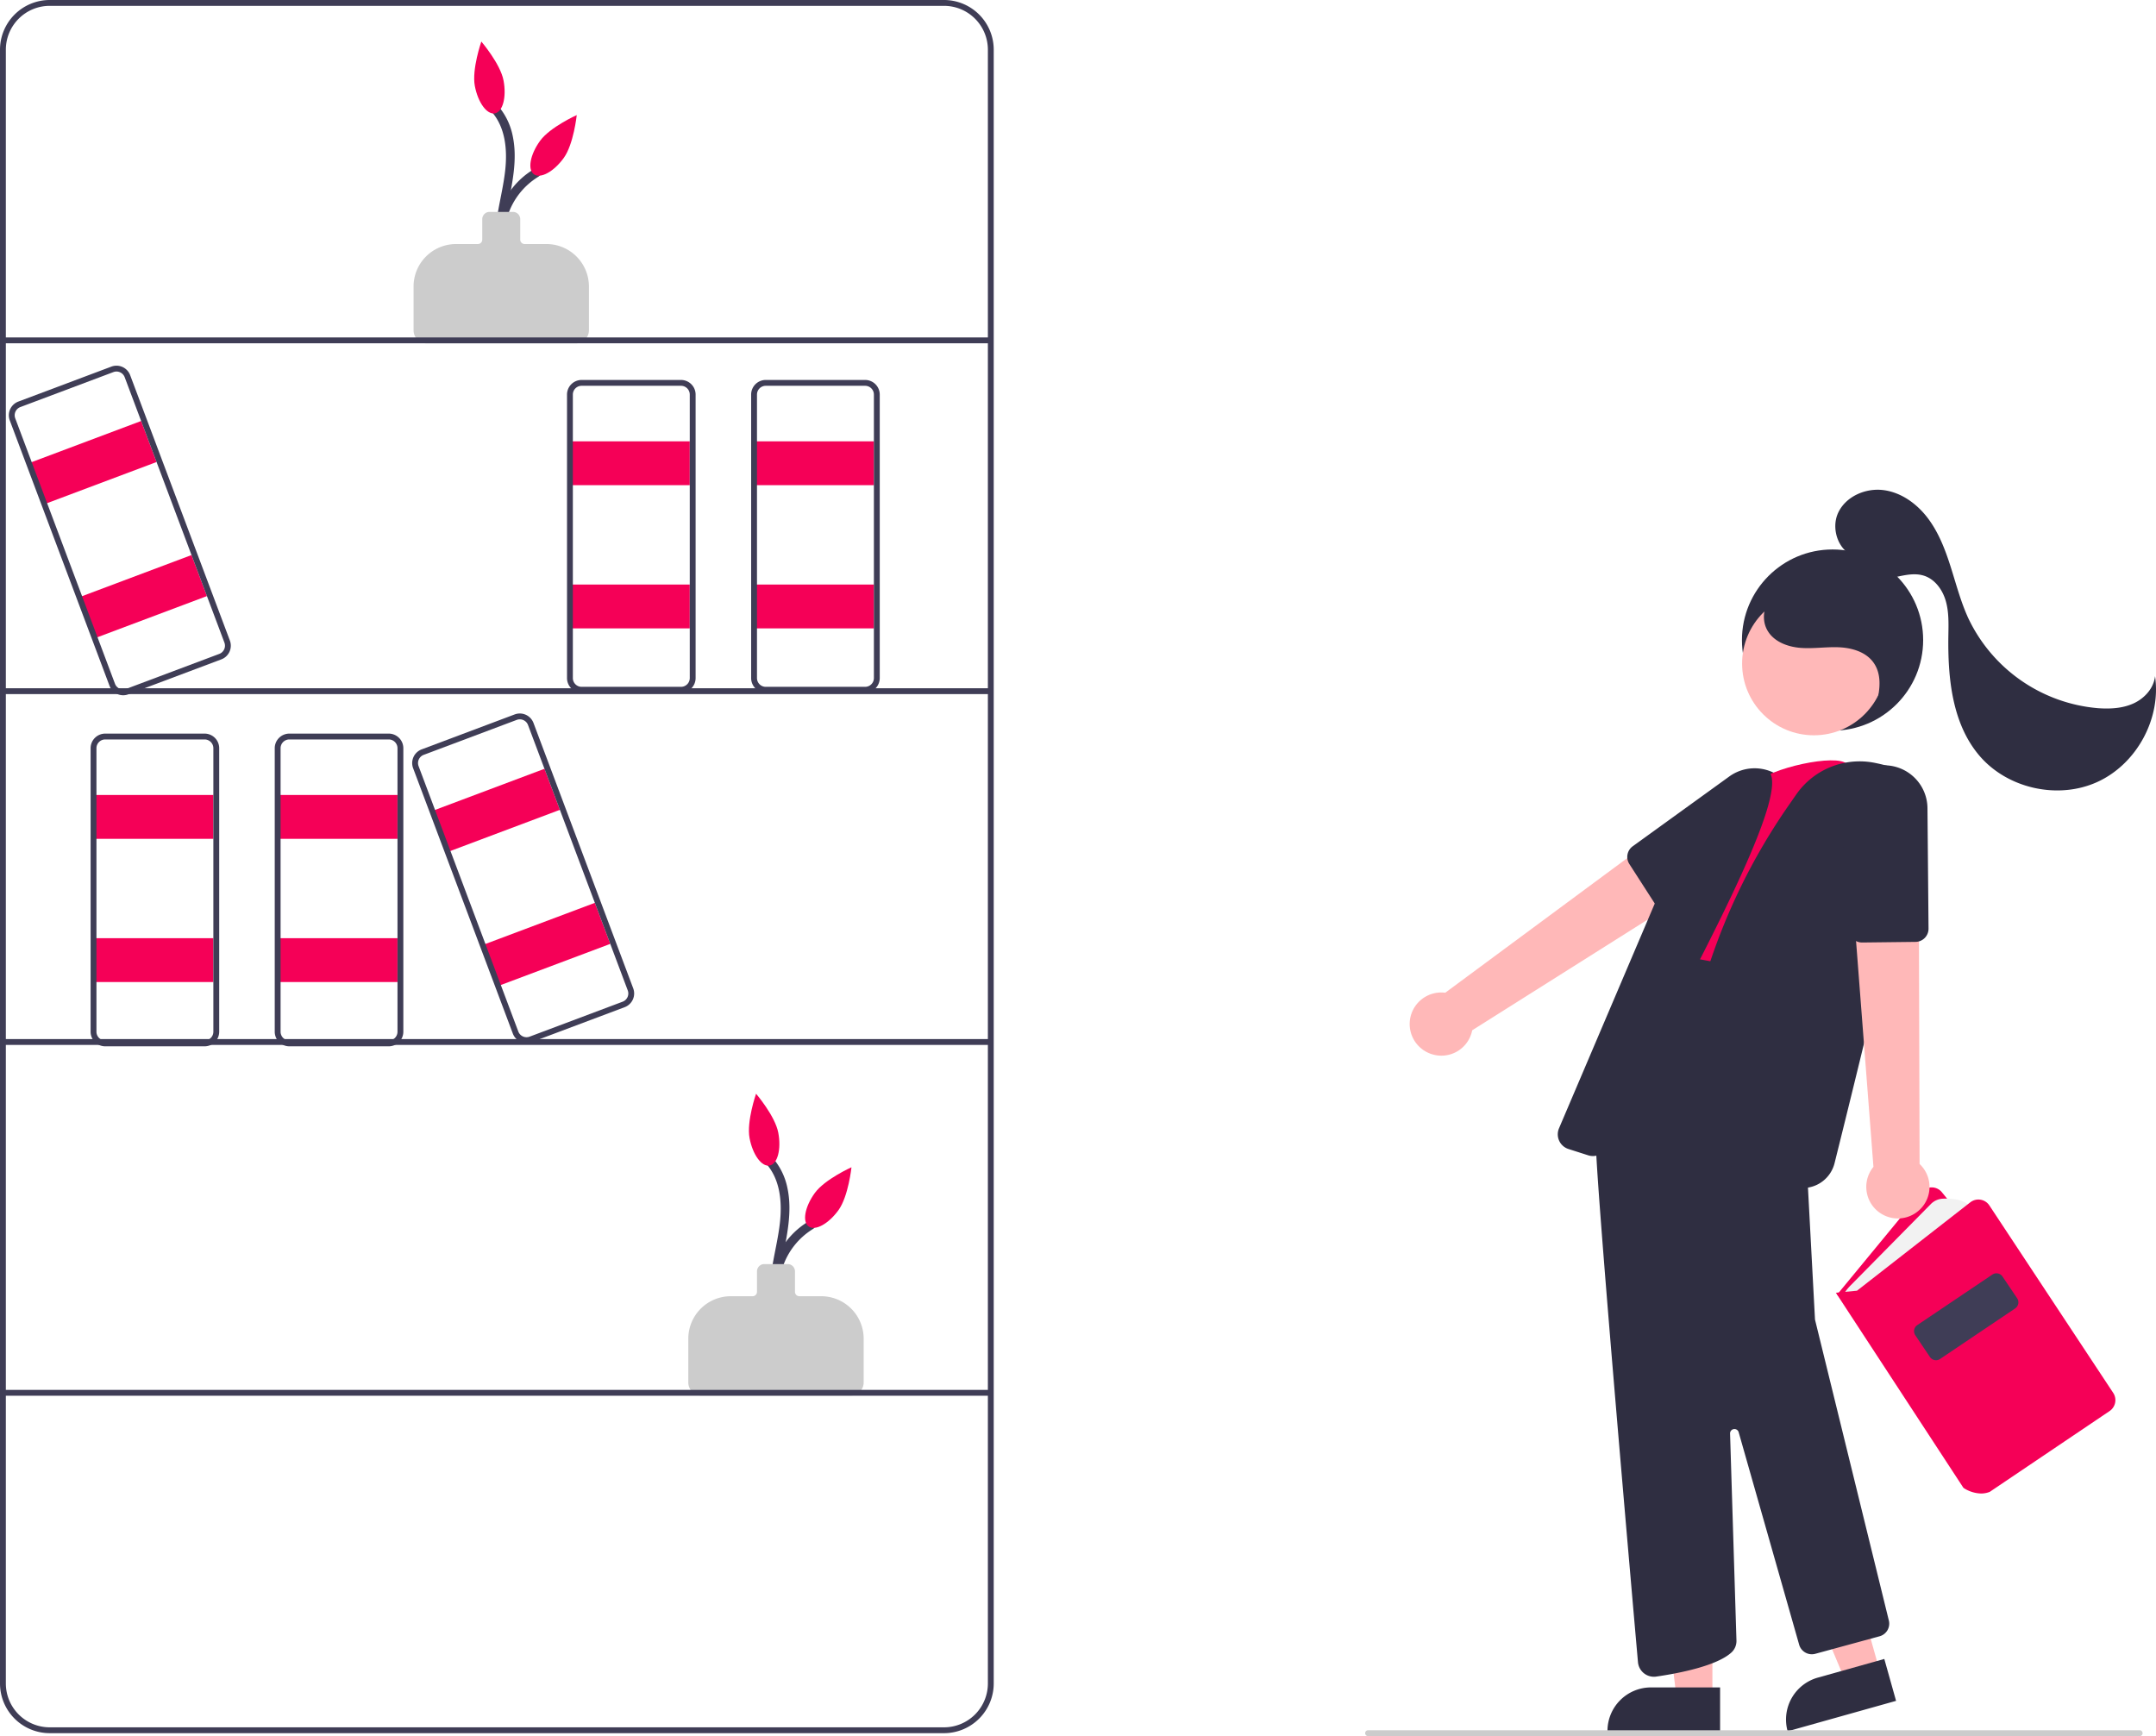 <svg id="a53c9c1f-c8ff-4f29-808e-e460db4e56d6" data-name="Layer 1" xmlns="http://www.w3.org/2000/svg" width="737.666" height="594" viewBox="0 0 737.666 594"><path d="M499.593,603.574a24.3,24.3,0,0,1,9.743-30.085c1.647-1.002.141-3.597-1.514-2.59A27.008,27.008,0,0,0,497.003,605.088c.757,1.77,3.342.243,2.59-1.514Z" transform="translate(-231.167 -153)" fill="#3f3d56"/><path d="M500.452,607.609c-4.046-7.168-3.094-15.747-1.639-23.499,1.519-8.092,3.511-16.309,1.788-24.539a22.527,22.527,0,0,0-5.353-10.734c-1.311-1.423-3.428.702-2.121,2.121,5.089,5.527,5.679,13.545,4.853,20.665-.974,8.399-3.733,16.583-3.39,25.117a27.202,27.202,0,0,0,3.272,12.382,1.501,1.501,0,0,0,2.59-1.514Z" transform="translate(-231.167 -153)" fill="#3f3d56"/><path d="M522.167,630.5h-51a4.505,4.505,0,0,1-4.5-4.5V611.02A14.536,14.536,0,0,1,481.187,596.5h7.48a1.502,1.502,0,0,0,1.5-1.5v-7a2.503,2.503,0,0,1,2.5-2.5h8a2.503,2.503,0,0,1,2.5,2.5v7a1.502,1.502,0,0,0,1.5,1.5h7.48a14.536,14.536,0,0,1,14.52,14.52V626A4.505,4.505,0,0,1,522.167,630.5Z" transform="translate(-231.167 -153)" fill="#ccc"/><path d="M497.451,540.54c1.074,5.699-.256,10.733-2.969,11.244s-5.784-3.694-6.858-9.393,2.229-15.175,2.229-15.175S496.377,534.841,497.451,540.54Z" transform="translate(-231.167 -153)" fill="#f50057"/><path d="M518.045,567.052c-3.4,4.697-7.97,7.193-10.207,5.573s-1.294-6.74,2.107-11.437,12.553-8.814,12.553-8.814S521.445,562.355,518.045,567.052Z" transform="translate(-231.167 -153)" fill="#f50057"/><path d="M405.593,243.574a24.3,24.3,0,0,1,9.743-30.085c1.647-1.002.141-3.597-1.514-2.59A27.008,27.008,0,0,0,403.003,245.088c.757,1.77,3.342.243,2.59-1.514Z" transform="translate(-231.167 -153)" fill="#3f3d56"/><path d="M406.452,247.609c-4.046-7.168-3.094-15.747-1.639-23.499,1.519-8.092,3.511-16.309,1.788-24.539a22.527,22.527,0,0,0-5.353-10.734c-1.311-1.423-3.428.702-2.121,2.121,5.089,5.527,5.679,13.545,4.853,20.665-.974,8.399-3.733,16.583-3.39,25.117a27.202,27.202,0,0,0,3.272,12.382,1.501,1.501,0,0,0,2.59-1.514Z" transform="translate(-231.167 -153)" fill="#3f3d56"/><path d="M428.167,270.5h-51a4.505,4.505,0,0,1-4.5-4.5V251.02A14.536,14.536,0,0,1,387.187,236.5h7.48a1.502,1.502,0,0,0,1.5-1.5v-7a2.503,2.503,0,0,1,2.5-2.5h8a2.503,2.503,0,0,1,2.5,2.5v7a1.502,1.502,0,0,0,1.5,1.5h7.48a14.536,14.536,0,0,1,14.52,14.52V266A4.505,4.505,0,0,1,428.167,270.5Z" transform="translate(-231.167 -153)" fill="#ccc"/><path d="M403.451,180.54c1.074,5.699-.256,10.733-2.969,11.244s-5.784-3.694-6.858-9.393,2.229-15.175,2.229-15.175S402.377,174.841,403.451,180.54Z" transform="translate(-231.167 -153)" fill="#f50057"/><path d="M424.045,207.052c-3.4,4.697-7.97,7.193-10.207,5.573s-1.294-6.74,2.107-11.437,12.553-8.814,12.553-8.814S427.445,202.355,424.045,207.052Z" transform="translate(-231.167 -153)" fill="#f50057"/><rect x="32" y="272" width="41" height="15" fill="#f50057"/><rect x="32" y="321" width="41" height="15" fill="#f50057"/><path d="M554.167,746h-306a17.019,17.019,0,0,1-17-17V170a17.019,17.019,0,0,1,17-17h306a17.019,17.019,0,0,1,17,17V729A17.019,17.019,0,0,1,554.167,746Zm-306-591a15.017,15.017,0,0,0-15,15V729a15.017,15.017,0,0,0,15,15h306a15.017,15.017,0,0,0,15-15V170a15.017,15.017,0,0,0-15-15Z" transform="translate(-231.167 -153)" fill="#3f3d56"/><rect x="1" y="115.453" width="338" height="2" fill="#3f3d56"/><rect x="1" y="235.484" width="338" height="2" fill="#3f3d56"/><rect x="1" y="355.516" width="338" height="2" fill="#3f3d56"/><rect x="1" y="475.547" width="338" height="2" fill="#3f3d56"/><path d="M301.167,511h-34a5.006,5.006,0,0,1-5-5V409a5.006,5.006,0,0,1,5-5h34a5.006,5.006,0,0,1,5,5v97A5.006,5.006,0,0,1,301.167,511Zm-34-105a3.003,3.003,0,0,0-3,3v97a3.003,3.003,0,0,0,3,3h34a3.003,3.003,0,0,0,3-3V409a3.003,3.003,0,0,0-3-3Z" transform="translate(-231.167 -153)" fill="#3f3d56"/><rect x="95" y="272" width="41" height="15" fill="#f50057"/><rect x="95" y="321" width="41" height="15" fill="#f50057"/><path d="M364.167,511h-34a5.006,5.006,0,0,1-5-5V409a5.006,5.006,0,0,1,5-5h34a5.006,5.006,0,0,1,5,5v97A5.006,5.006,0,0,1,364.167,511Zm-34-105a3.003,3.003,0,0,0-3,3v97a3.003,3.003,0,0,0,3,3h34a3.003,3.003,0,0,0,3-3V409a3.003,3.003,0,0,0-3-3Z" transform="translate(-231.167 -153)" fill="#3f3d56"/><rect x="195" y="151" width="41" height="15" fill="#f50057"/><rect x="195" y="200" width="41" height="15" fill="#f50057"/><path d="M464.167,390h-34a5.006,5.006,0,0,1-5-5V288a5.006,5.006,0,0,1,5-5h34a5.006,5.006,0,0,1,5,5v97A5.006,5.006,0,0,1,464.167,390Zm-34-105a3.003,3.003,0,0,0-3,3v97a3.003,3.003,0,0,0,3,3h34a3.003,3.003,0,0,0,3-3V288a3.003,3.003,0,0,0-3-3Z" transform="translate(-231.167 -153)" fill="#3f3d56"/><rect x="258" y="151" width="41" height="15" fill="#f50057"/><rect x="258" y="200" width="41" height="15" fill="#f50057"/><path d="M527.167,390h-34a5.006,5.006,0,0,1-5-5V288a5.006,5.006,0,0,1,5-5h34a5.006,5.006,0,0,1,5,5v97A5.006,5.006,0,0,1,527.167,390Zm-34-105a3.003,3.003,0,0,0-3,3v97a3.003,3.003,0,0,0,3,3h34a3.003,3.003,0,0,0,3-3V288a3.003,3.003,0,0,0-3-3Z" transform="translate(-231.167 -153)" fill="#3f3d56"/><rect x="380.405" y="422.774" width="41" height="15" transform="translate(-356.897 15.518) rotate(-20.595)" fill="#f50057"/><rect x="397.641" y="468.642" width="41" height="15" transform="translate(-371.93 24.512) rotate(-20.595)" fill="#f50057"/><path d="M411.311,509.883a5.009,5.009,0,0,1-4.678-3.244L372.513,415.838a5.006,5.006,0,0,1,2.922-6.439l31.827-11.959a4.999,4.999,0,0,1,6.439,2.922l34.12,90.801a5.006,5.006,0,0,1-2.922,6.439h-0l-31.827,11.959A4.996,4.996,0,0,1,411.311,509.883Zm-2.289-110.765a3.006,3.006,0,0,0-1.057.193L376.138,411.271a3.004,3.004,0,0,0-1.753,3.864l34.12,90.801a3,3,0,0,0,3.864,1.753L444.196,495.729a3.004,3.004,0,0,0,1.753-3.864l-34.12-90.801a3.006,3.006,0,0,0-2.807-1.946Z" transform="translate(-231.167 -153)" fill="#3f3d56"/><rect x="242.405" y="303.774" width="41" height="15" transform="translate(-323.857 -40.629) rotate(-20.595)" fill="#f50057"/><rect x="259.641" y="349.642" width="41" height="15" transform="translate(-338.89 -31.635) rotate(-20.595)" fill="#f50057"/><path d="M273.311,390.883a5.009,5.009,0,0,1-4.678-3.244L234.513,296.838a5.006,5.006,0,0,1,2.922-6.439l31.827-11.959a4.999,4.999,0,0,1,6.439,2.922l34.12,90.801a5.006,5.006,0,0,1-2.922,6.439h-0l-31.827,11.959A4.996,4.996,0,0,1,273.311,390.883Zm-2.289-110.765a3.006,3.006,0,0,0-1.057.193L238.138,292.271a3.004,3.004,0,0,0-1.753,3.864l34.12,90.801a3,3,0,0,0,3.864,1.753L306.196,376.729a3.004,3.004,0,0,0,1.753-3.864l-34.12-90.801a3.006,3.006,0,0,0-2.807-1.946Z" transform="translate(-231.167 -153)" fill="#3f3d56"/><circle cx="627" cy="219" r="31" fill="#2f2e41"/><path d="M720.448,513.471a10.743,10.743,0,0,0,14.424-7.956l85.237-53.778-15.514-17.467-78.943,58.391a10.801,10.801,0,0,0-5.203,20.811Z" transform="translate(-231.167 -153)" fill="#ffb8b8"/><path d="M802.313,466.034a4.504,4.504,0,0,1-3.793-2.063l-9.871-15.339a4.501,4.501,0,0,1,1.148-6.082l33.03-23.873a14.789,14.789,0,1,1,16.63,24.445l-34.729,22.205A4.466,4.466,0,0,1,802.313,466.034Z" transform="translate(-231.167 -153)" fill="#2f2e41"/><polygon points="585.894 580.85 573.635 580.849 567.802 533.561 585.897 533.562 585.894 580.85" fill="#ffb8b8"/><path d="M564.877,577.346h23.644a0,0,0,0,1,0,0v14.887a0,0,0,0,1,0,0H549.991a0,0,0,0,1,0,0v0A14.887,14.887,0,0,1,564.877,577.346Z" fill="#2f2e41"/><polygon points="643.128 571.684 631.324 574.998 612.926 531.047 630.347 526.156 643.128 571.684" fill="#ffb8b8"/><path d="M854.962,725.532h23.644a0,0,0,0,1,0,0v14.887a0,0,0,0,1,0,0H840.076a0,0,0,0,1,0,0v0A14.887,14.887,0,0,1,854.962,725.532Z" transform="translate(-397.288 106.533) rotate(-15.68)" fill="#2f2e41"/><path d="M907.327,652.113l-47.596-56.171,28.881-35.044a4.5,4.5,0,0,1,6.961.021l43.702,53.634Z" transform="translate(-231.167 -153)" fill="#f50057"/><path d="M861.651,596.36h0a15.942,15.942,0,0,1,2.586-3.453l27.567-27.948a6.134,6.134,0,0,1,4.076-1.83c3.15-.149,8.316.17,9.756,3.625l-37.218,30.451Z" transform="translate(-231.167 -153)" fill="#f2f2f2"/><path d="M908.981,663.999a11.431,11.431,0,0,1-5.958-1.887l-.132-.136-43.592-66.669,7.233-.699,38.767-30.238a4.5,4.5,0,0,1,6.522,1.067l42.376,64.138a4.513,4.513,0,0,1-1.238,6.211l-41.006,27.65A7.949,7.949,0,0,1,908.981,663.999Z" transform="translate(-231.167 -153)" fill="#f50057"/><path d="M893.564,618.394a2.499,2.499,0,0,1-2.077-1.103l-5.008-7.438a2.504,2.504,0,0,1,.678-3.471l25.691-17.296a2.505,2.505,0,0,1,3.47.678l5.008,7.438a2.504,2.504,0,0,1-.678,3.471l-25.691,17.296A2.491,2.491,0,0,1,893.564,618.394Z" transform="translate(-231.167 -153)" fill="#3f3d56"/><path d="M797.029,726.698a5.479,5.479,0,0,1-5.439-5.004c-2.182-24.785-13.127-149.7-14.328-174.927-1.334-28.029,21.993-72.371,22.229-72.815l.161-.305,11.53,1.44v1.341l10.974,1.291,21.238,2.056,6.08,74.318,2.688,50.402L877.423,707.439a4.476,4.476,0,0,1-3.186,5.414l-21.983,5.995a4.519,4.519,0,0,1-5.512-3.109l-20.698-72.707a1.5,1.5,0,0,0-2.942.457l2.189,70.896a5.343,5.343,0,0,1-1.617,3.912c-5.039,4.732-18.354,7.259-25.841,8.344A5.579,5.579,0,0,1,797.029,726.698Z" transform="translate(-231.167 -153)" fill="#2f2e41"/><path d="M863.086,414.392c-3.488-3.636-26.473,1.361-31.576,6.718l-34.936,57.106,57.778,10.749L867.117,416.408Z" transform="translate(-231.167 -153)" fill="#f50057"/><path d="M847.942,559.479a11.248,11.248,0,0,1-3.657-.609c-3.357-1.151-7.471-2.356-12.228-3.579-20.834-5.357-28.189-22.51-21.862-50.98l.16-.723A210.734,210.734,0,0,1,843.311,428.325l2.45-3.52a26.398,26.398,0,0,1,27.045-10.756c9.374,1.934,14.407,4.735,14.96,8.328,1.085,7.05-19.854,92.27-28.907,128.582a11.235,11.235,0,0,1-10.918,8.52Z" transform="translate(-231.167 -153)" fill="#2f2e41"/><path d="M776.171,548.539a5.283,5.283,0,0,1-1.605-.25l-6.753-2.16a5.269,5.269,0,0,1-3.24-7.082L800.404,454.943a78.693,78.693,0,0,1,34.124-37.827h0a1.841,1.841,0,0,1,1.461-.137,1.657,1.657,0,0,1,1.005.892c4.214,9.271-18.722,53.144-37.152,88.396-9.437,18.051-17.587,33.641-18.515,38.086a5.263,5.263,0,0,1-5.156,4.187Z" transform="translate(-231.167 -153)" fill="#2f2e41"/><path d="M887.026,567.703a10.743,10.743,0,0,0,.921-16.447l-.285-100.784-23.04,3.866,7.536,97.902A10.801,10.801,0,0,0,887.026,567.703Z" transform="translate(-231.167 -153)" fill="#ffb8b8"/><path d="M868.266,475.477a4.499,4.499,0,0,1-4.489-4.203l-2.68-40.666A14.807,14.807,0,0,1,874.882,414.877a14.79,14.79,0,0,1,15.761,14.626l.364,41.22a4.509,4.509,0,0,1-4.447,4.54l-18.239.214Z" transform="translate(-231.167 -153)" fill="#2f2e41"/><circle cx="620.614" cy="227.016" r="24.561" fill="#ffb8b8"/><path d="M872.203,397.202c1.832-5.83,3.514-12.703-.112-17.623-2.612-3.545-7.302-4.917-11.701-5.113s-8.81.549-13.199.2-9.028-2.081-11.258-5.878c-2.891-4.923-.442-11.704,4.206-15.02s10.788-3.778,16.445-3.006a35.477,35.477,0,0,1,19.292,8.63c5.258,4.853,8.685,11.848,8.533,19.002s-4.165,14.278-10.559,17.49" transform="translate(-231.167 -153)" fill="#2f2e41"/><path d="M866.079,343.534c-5.88-1.811-8.592-9.585-5.962-15.147s9.351-8.475,15.454-7.7,11.481,4.69,15.191,9.599,5.947,10.759,7.812,16.622,3.416,11.853,5.963,17.453a54.168,54.168,0,0,0,44.45,30.943c4.129.299,8.414.085,12.177-1.641s6.919-5.205,7.34-9.324c2.142,14.629-6.369,30.176-19.846,36.255s-30.765,2.168-40.313-9.12c-9.331-11.031-10.776-26.606-10.552-41.052.062-3.962.208-7.998-.887-11.806s-3.685-7.429-7.458-8.638c-3.044-.976-6.341-.272-9.462.419s-6.435,1.358-9.457.315-5.455-4.479-4.237-7.435" transform="translate(-231.167 -153)" fill="#2f2e41"/><path d="M963.25,747h-264a1,1,0,1,1,0-2h264a1,1,0,0,1,0,2Z" transform="translate(-231.167 -153)" fill="#ccc"/></svg>